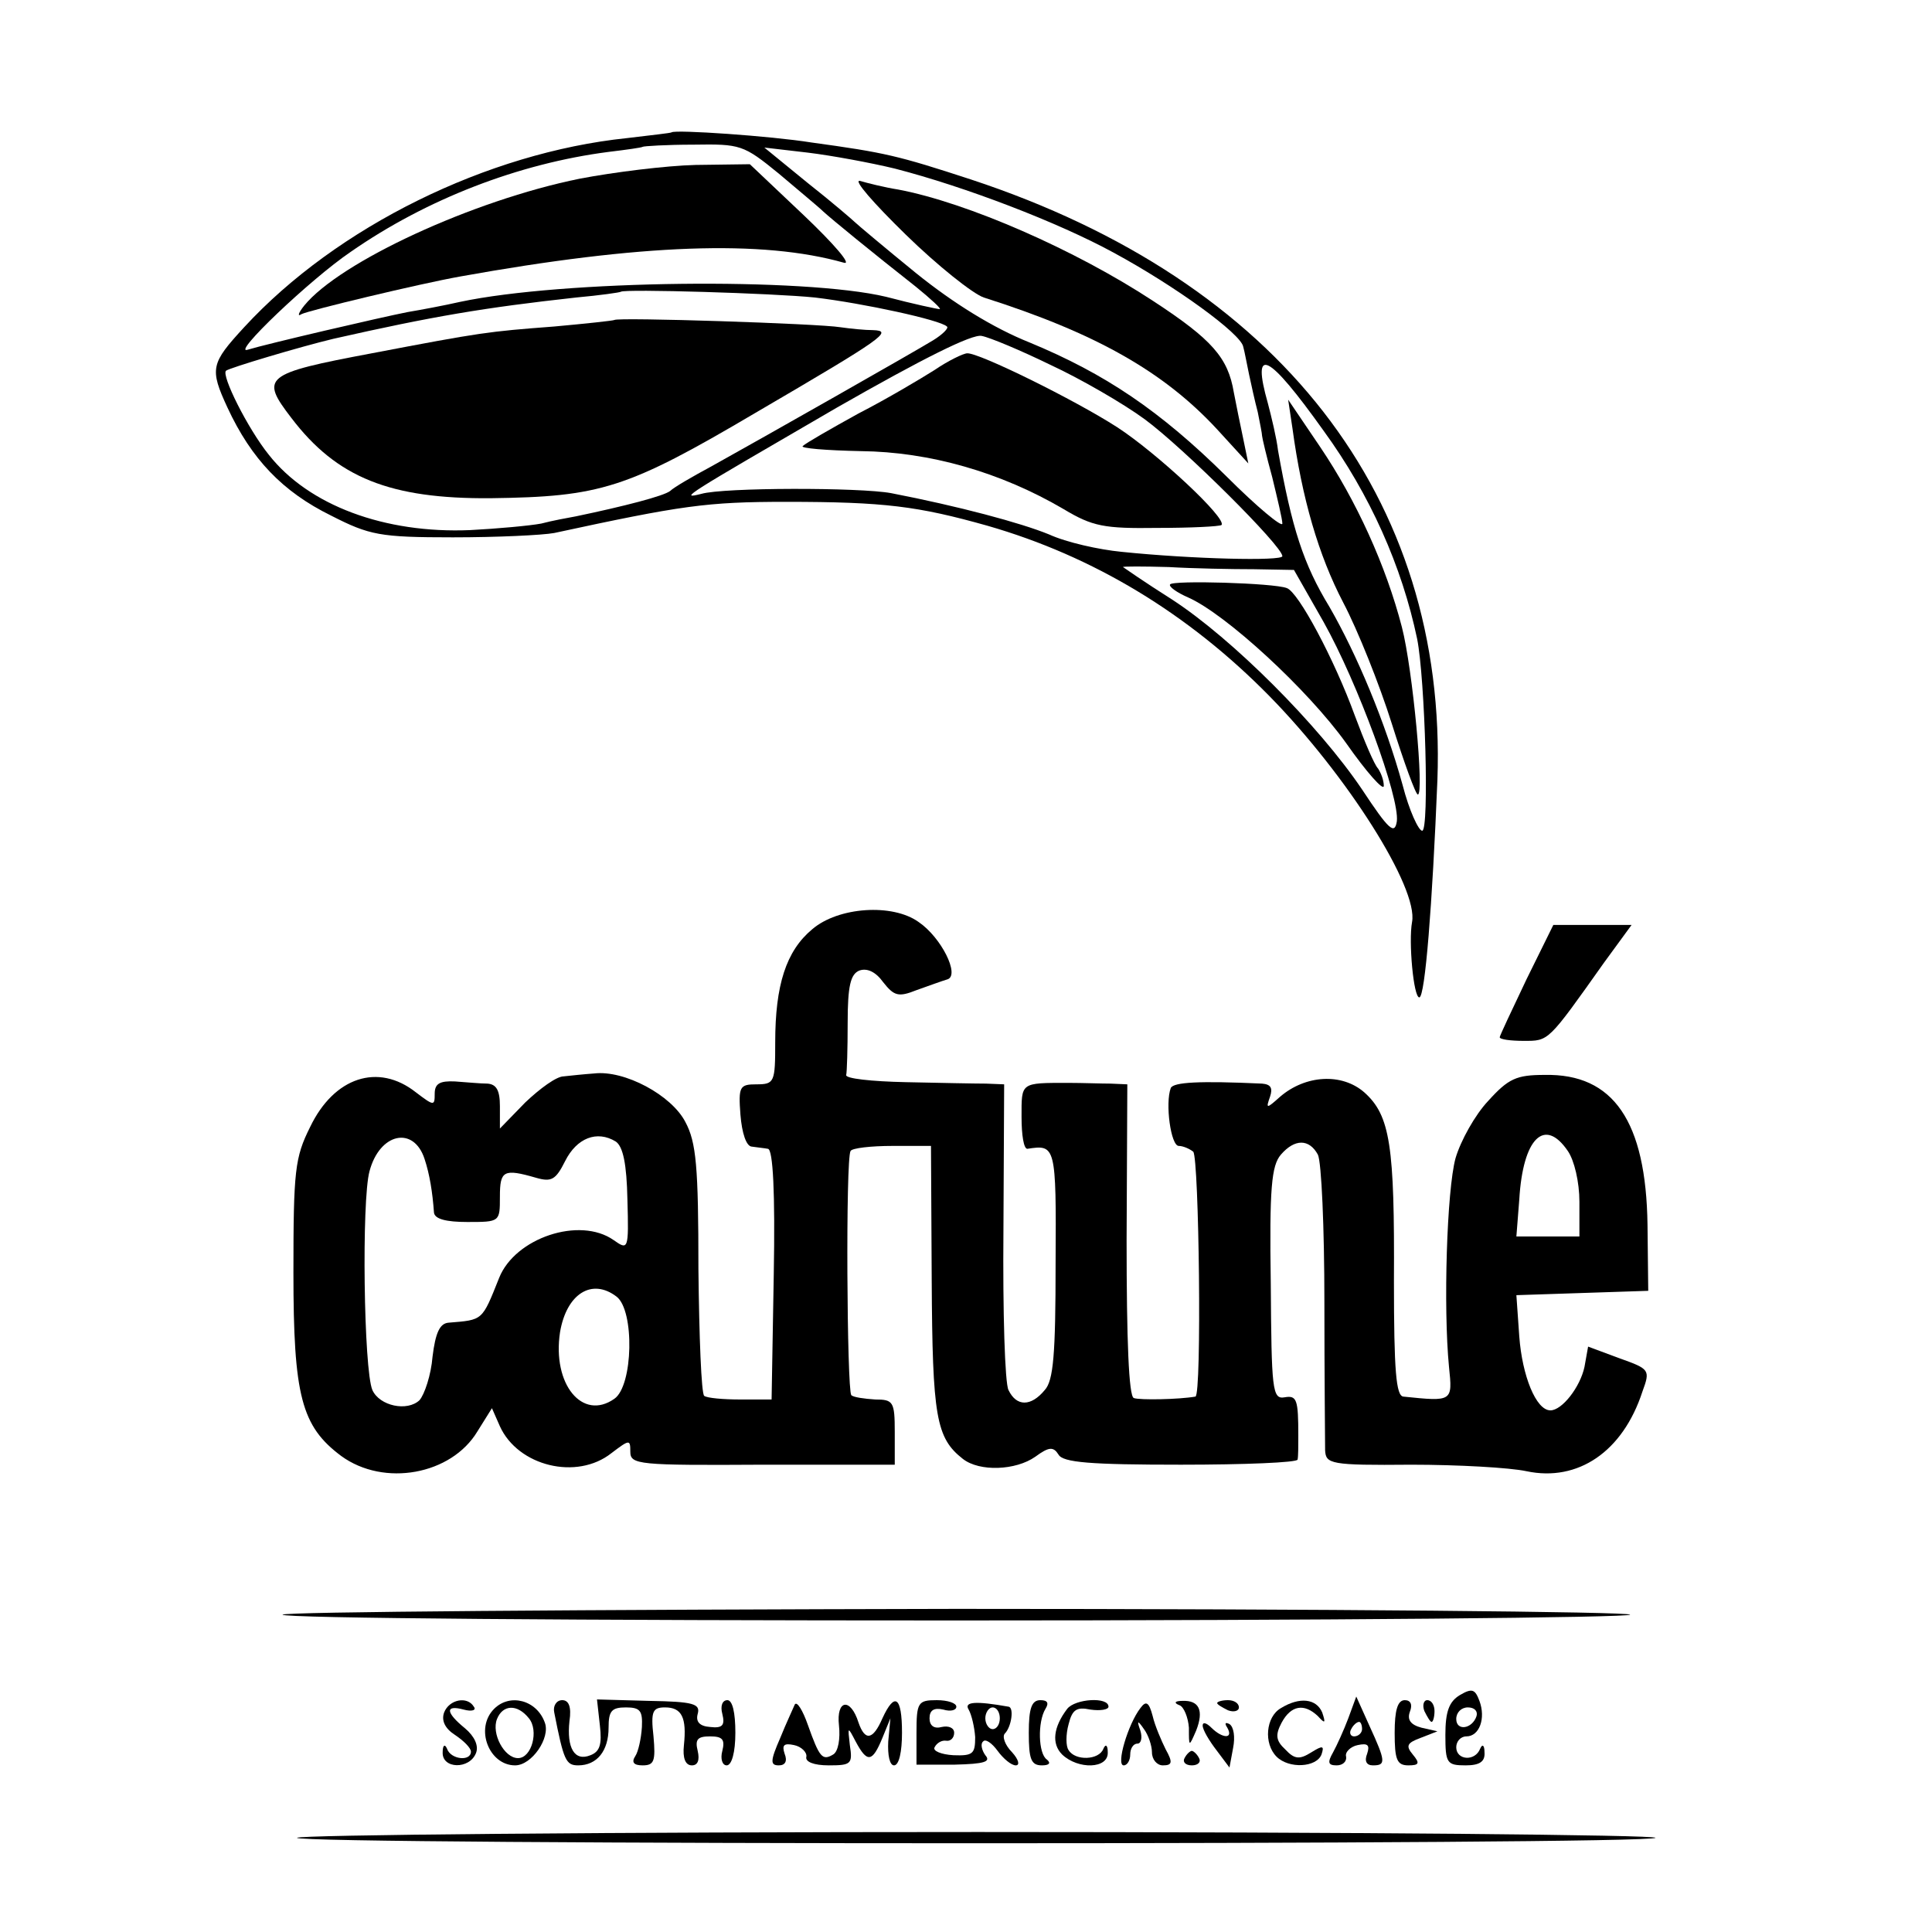 <?xml version="1.0" standalone="no"?>
<!DOCTYPE svg PUBLIC "-//W3C//DTD SVG 20010904//EN"
 "http://www.w3.org/TR/2001/REC-SVG-20010904/DTD/svg10.dtd">
<svg version="1.0" xmlns="http://www.w3.org/2000/svg"
 width="16pt" height="16pt" viewBox="0 0 16 16"
 preserveAspectRatio="xMidYMid meet">
<g transform="translate(0,16) scale(0.006,-0.006)"
fill="#000000" stroke="none">
<path d="M927 2484 c-1 -1 -29 -4 -62 -8 -192 -20 -400 -122 -528 -261 -46
-50 -48 -57 -23 -111 33 -71 76 -116 143 -149 53 -27 67 -30 168 -30 61 0 124
3 140 6 176 38 210 43 320 43 136 0 182 -6 278 -33 146 -42 277 -121 389 -235
107 -109 206 -265 197 -312 -5 -27 2 -104 10 -104 8 0 18 128 25 300 14 390
-219 689 -644 829 -101 33 -118 37 -220 51 -56 9 -188 18 -193 14z m148 -57
c27 -23 55 -46 61 -52 12 -11 67 -56 128 -104 21 -17 36 -31 33 -31 -3 0 -36
7 -74 17 -113 27 -447 23 -588 -7 -22 -5 -54 -11 -72 -14 -36 -7 -195 -44
-221 -52 -24 -8 86 97 142 135 105 73 232 122 356 138 25 3 46 6 47 7 1 1 33
3 70 3 65 1 69 0 118 -40z m160 7 c97 -25 225 -74 302 -116 85 -46 176 -112
179 -130 2 -7 5 -24 8 -38 3 -14 8 -37 12 -52 3 -15 6 -30 6 -33 0 -2 6 -28
14 -57 7 -29 14 -58 14 -64 0 -6 -35 23 -77 65 -92 91 -168 142 -272 185 -50
20 -105 54 -157 96 -43 35 -81 67 -84 70 -3 3 -32 28 -65 54 l-60 49 60 -7
c33 -4 87 -14 120 -22z m-110 -178 c67 -8 173 -31 182 -40 3 -2 -6 -11 -19
-19 -26 -16 -234 -134 -306 -174 -26 -14 -52 -29 -57 -34 -9 -7 -63 -21 -130
-35 -11 -2 -33 -6 -48 -10 -16 -3 -60 -7 -98 -9 -118 -5 -223 34 -278 104 -29
36 -66 110 -59 116 5 4 102 33 148 44 137 31 208 43 335 57 33 3 61 7 62 8 5
4 210 -2 268 -8z m325 -93 c41 -19 100 -53 130 -75 53 -39 190 -175 190 -189
0 -7 -125 -4 -222 6 -31 3 -76 13 -100 24 -39 16 -125 39 -218 57 -43 8 -231
8 -262 -1 -32 -8 -23 -3 187 119 119 68 187 102 200 99 11 -2 54 -20 95 -40z
m377 -91 c64 -88 108 -187 129 -287 11 -55 17 -265 7 -265 -5 0 -18 28 -27 63
-24 87 -63 180 -101 246 -36 59 -52 109 -71 216 -2 17 -9 46 -14 65 -23 81 0
70 77 -38z m-96 -191 l55 -1 41 -72 c47 -84 105 -242 101 -275 -3 -19 -11 -12
-48 44 -60 89 -179 208 -262 262 -38 24 -68 45 -68 45 0 1 28 1 63 0 34 -2 87
-3 118 -3z"/>
<path d="M800 2420 c-148 -30 -331 -115 -380 -175 -8 -10 -10 -16 -4 -12 9 5
163 42 219 52 250 45 417 51 530 19 11 -3 -14 26 -55 65 l-75 71 -75 -1 c-41
-1 -113 -10 -160 -19z"/>
<path d="M1250 2343 c44 -43 93 -82 108 -87 154 -49 248 -102 322 -182 l43
-47 -7 34 c-4 19 -10 48 -13 64 -8 48 -30 73 -111 126 -108 71 -257 136 -352
154 -19 3 -43 9 -53 12 -10 2 19 -31 63 -74z"/>
<path d="M848 2225 c-2 -1 -39 -5 -83 -9 -92 -7 -100 -8 -252 -37 -149 -28
-154 -33 -111 -89 63 -83 137 -112 275 -111 152 2 188 13 366 118 178 104 190
113 162 114 -11 0 -31 2 -45 4 -30 5 -308 14 -312 10z"/>
<path d="M1290 2156 c-19 -12 -66 -40 -105 -60 -38 -21 -73 -41 -77 -45 -4 -3
32 -6 80 -7 95 -1 193 -29 280 -80 40 -24 56 -27 129 -26 47 0 86 2 89 4 8 9
-90 100 -144 135 -59 38 -191 103 -207 102 -5 0 -26 -10 -45 -23z"/>
<path d="M1784 2075 c13 -96 36 -175 70 -240 20 -38 50 -113 67 -167 17 -54
33 -98 36 -98 9 0 -7 173 -22 231 -22 85 -63 175 -113 249 l-44 65 6 -40z"/>
<path d="M1615 1860 c-2 -3 9 -11 25 -18 52 -23 165 -127 218 -201 28 -40 52
-67 52 -59 0 8 -4 18 -8 24 -5 5 -19 38 -32 73 -28 77 -78 171 -94 176 -18 7
-158 11 -161 5z"/>
<path d="M1121 1384 c-36 -30 -51 -77 -51 -156 0 -55 -1 -58 -26 -58 -23 0
-25 -3 -22 -42 2 -25 8 -44 16 -44 6 -1 17 -2 22 -3 7 -1 10 -61 8 -173 l-3
-173 -43 0 c-24 0 -46 2 -50 5 -4 3 -7 82 -8 175 0 142 -3 175 -18 203 -19 37
-84 72 -126 67 -14 -1 -33 -3 -42 -4 -10 0 -33 -17 -53 -36 l-35 -36 0 31 c0
22 -5 30 -17 31 -10 0 -30 2 -45 3 -21 1 -28 -3 -28 -17 0 -17 -1 -17 -26 2
-52 41 -113 21 -146 -48 -21 -42 -23 -60 -23 -201 0 -170 11 -212 66 -253 59
-43 152 -26 188 34 l20 32 11 -25 c25 -55 106 -75 154 -37 25 19 26 19 26 2 0
-18 11 -19 183 -18 l182 0 0 45 c0 42 -2 45 -27 45 -15 1 -30 3 -33 6 -6 7 -8
326 -1 337 2 4 28 7 58 7 l53 0 1 -185 c1 -189 6 -218 43 -247 23 -18 73 -16
100 3 19 14 25 14 32 3 6 -11 44 -14 169 -14 88 0 160 3 161 7 1 4 1 19 1 33
0 50 -2 56 -19 53 -17 -3 -18 11 -19 157 -2 132 1 163 14 178 19 22 39 22 51
0 5 -10 9 -101 9 -203 0 -102 1 -194 1 -205 1 -19 7 -21 119 -20 64 0 136 -4
159 -9 71 -15 133 27 160 110 11 30 10 31 -32 46 l-43 16 -5 -28 c-6 -28 -31
-60 -47 -60 -20 0 -39 48 -43 102 l-4 57 91 3 91 3 -1 91 c-2 143 -47 209
-142 207 -39 0 -50 -5 -78 -36 -18 -19 -38 -55 -45 -79 -12 -44 -17 -206 -9
-288 5 -48 5 -48 -63 -41 -10 1 -13 35 -13 159 1 187 -5 229 -41 261 -31 27
-81 24 -116 -6 -19 -17 -20 -17 -14 0 4 12 1 17 -11 18 -87 4 -122 2 -126 -6
-8 -21 0 -80 11 -80 6 0 15 -4 20 -8 8 -9 12 -336 3 -338 -23 -4 -77 -5 -85
-2 -7 2 -10 80 -10 218 l1 215 -23 1 c-13 0 -39 1 -58 1 -67 0 -65 1 -65 -47
0 -25 3 -44 8 -44 39 6 40 5 39 -158 0 -126 -3 -162 -15 -175 -19 -23 -39 -23
-50 0 -5 9 -8 108 -7 220 l1 202 -25 1 c-15 0 -64 1 -111 2 -47 1 -84 5 -82
10 1 4 2 36 2 72 0 51 4 67 16 72 11 4 23 -2 33 -16 15 -19 21 -21 46 -11 17
6 36 13 43 15 17 6 -9 58 -40 79 -36 26 -111 21 -147 -10z m-535 -317 c7 -21
11 -46 13 -74 1 -9 17 -13 46 -13 45 0 45 0 45 35 0 36 5 39 50 26 21 -6 27
-3 40 23 16 32 44 43 70 27 10 -7 15 -31 16 -80 2 -70 1 -70 -19 -56 -47 33
-136 3 -158 -52 -24 -60 -22 -58 -70 -62 -12 -1 -18 -14 -22 -47 -2 -25 -11
-52 -18 -60 -17 -16 -55 -8 -65 14 -12 28 -15 262 -4 302 14 53 61 63 76 17z
m1578 11 c9 -13 16 -43 16 -70 l0 -48 -43 0 -44 0 4 51 c5 85 35 114 67 67z
m-1313 -201 c25 -19 23 -123 -3 -141 -44 -31 -86 20 -75 92 9 53 44 75 78 49z"/>
<path d="M2107 1315 c-20 -42 -37 -78 -37 -80 0 -3 15 -5 33 -5 35 0 33 -2
111 108 l38 52 -54 0 -54 0 -37 -75z"/>
<path d="M390 438 c0 -5 419 -8 930 -8 512 0 930 4 930 8 0 4 -418 8 -930 8
-511 -1 -930 -4 -930 -8z"/>
<path d="M2015 327 c-15 -9 -20 -23 -20 -55 0 -39 2 -42 28 -42 19 0 27 5 26
18 0 10 -3 12 -6 5 -7 -18 -33 -16 -33 2 0 8 6 15 14 15 18 0 27 25 18 49 -6
16 -10 18 -27 8z m23 -29 c-6 -18 -28 -21 -28 -4 0 9 7 16 16 16 9 0 14 -5 12
-12z"/>
<path d="M613 303 c-4 -11 1 -22 15 -31 12 -8 22 -18 22 -23 0 -14 -28 -11
-33 4 -3 7 -6 5 -6 -5 -1 -23 37 -24 46 -1 4 10 -2 23 -15 34 -27 22 -28 33
-2 26 11 -3 18 -1 14 4 -9 15 -34 10 -41 -8z"/>
<path d="M682 308 c-27 -27 -7 -78 29 -78 23 0 49 38 41 59 -11 31 -48 41 -70
19z m48 -13 c14 -17 4 -55 -15 -55 -19 0 -37 34 -29 54 8 20 28 21 44 1z"/>
<path d="M765 303 c13 -66 16 -73 33 -73 26 0 42 20 42 52 0 23 4 28 24 28 20
0 23 -5 22 -27 -1 -16 -5 -34 -9 -40 -6 -9 -2 -13 10 -13 16 0 18 6 15 40 -4
35 -1 40 16 40 23 0 30 -14 26 -52 -2 -18 2 -28 11 -28 8 0 11 7 8 20 -4 16 0
20 17 20 17 0 21 -4 17 -20 -3 -11 0 -20 6 -20 7 0 12 18 12 45 0 28 -4 45
-11 45 -7 0 -10 -8 -7 -19 4 -16 0 -20 -17 -18 -14 1 -20 7 -17 18 4 14 -6 17
-67 18 l-72 2 4 -36 c3 -26 0 -36 -13 -41 -22 -9 -33 10 -29 47 3 20 -1 29
-10 29 -8 0 -13 -8 -11 -17z"/>
<path d="M1097 314 c-2 -5 -12 -26 -20 -46 -14 -32 -14 -38 -2 -38 9 0 12 6 8
16 -4 12 -1 15 13 12 10 -2 18 -10 17 -16 -2 -7 10 -12 31 -12 31 0 33 2 29
28 -3 26 -3 26 8 5 16 -30 23 -29 37 5 l11 27 -3 -32 c-1 -19 2 -33 8 -33 7 0
11 19 11 45 0 50 -10 57 -27 20 -13 -30 -24 -32 -33 -6 -11 35 -31 32 -27 -4
2 -18 -1 -36 -8 -40 -15 -9 -19 -4 -35 41 -7 20 -15 33 -18 28z"/>
<path d="M1265 275 l0 -44 53 0 c41 1 50 4 42 13 -5 7 -7 16 -3 19 3 4 12 -2
20 -13 8 -11 19 -20 25 -20 6 0 4 8 -5 18 -10 10 -14 22 -10 26 9 9 13 36 5
37 -45 8 -62 7 -55 -4 4 -7 8 -24 9 -38 0 -23 -3 -26 -30 -25 -17 1 -29 6 -26
11 3 6 10 10 16 9 6 -1 11 4 11 11 0 7 -8 10 -17 8 -11 -3 -17 2 -17 12 0 11
6 15 19 12 10 -3 18 -1 18 4 0 5 -12 9 -27 9 -26 0 -28 -3 -28 -45z m115 20
c0 -8 -4 -15 -10 -15 -5 0 -10 7 -10 15 0 8 5 15 10 15 6 0 10 -7 10 -15z"/>
<path d="M1420 275 c0 -36 3 -45 18 -45 10 0 13 3 7 8 -12 8 -13 52 -2 70 5 8
3 12 -7 12 -12 0 -16 -11 -16 -45z"/>
<path d="M1473 308 c-19 -25 -22 -48 -7 -63 22 -21 64 -20 63 3 0 10 -3 12 -6
5 -6 -16 -39 -17 -48 -2 -4 5 -4 22 0 36 5 20 11 24 30 20 14 -2 25 0 25 4 0
14 -46 11 -57 -3z"/>
<path d="M1574 309 c-17 -22 -34 -79 -23 -79 5 0 9 7 9 15 0 8 4 15 10 15 5 0
7 8 4 18 -5 14 -4 15 5 2 6 -8 11 -23 11 -32 0 -10 7 -18 15 -18 13 0 14 4 4
22 -6 12 -15 33 -18 46 -5 19 -9 22 -17 11z"/>
<path d="M1628 313 c6 -2 12 -17 13 -31 0 -27 0 -27 10 -4 11 28 4 42 -19 41
-11 0 -12 -3 -4 -6z"/>
<path d="M1680 316 c0 -2 7 -6 15 -10 8 -3 15 -1 15 4 0 6 -7 10 -15 10 -8 0
-15 -2 -15 -4z"/>
<path d="M1768 309 c-21 -12 -24 -49 -6 -67 17 -17 55 -15 62 3 4 12 2 13 -14
3 -16 -10 -23 -10 -36 4 -13 12 -14 20 -5 37 13 24 31 27 50 9 10 -11 11 -10
6 5 -8 19 -31 22 -57 6z"/>
<path d="M1861 295 c-6 -16 -16 -38 -21 -47 -8 -14 -7 -18 5 -18 8 0 14 5 13
12 -2 6 6 14 16 16 14 3 17 0 13 -12 -4 -10 -1 -16 8 -16 18 0 18 5 -5 55
l-18 40 -11 -30z m19 -15 c0 -5 -5 -10 -11 -10 -5 0 -7 5 -4 10 3 6 8 10 11
10 2 0 4 -4 4 -10z"/>
<path d="M1925 275 c0 -37 3 -45 19 -45 15 0 16 3 6 15 -10 12 -8 16 11 23
l23 9 -22 5 c-15 4 -20 11 -16 22 4 10 1 16 -7 16 -10 0 -14 -14 -14 -45z"/>
<path d="M1966 305 c4 -8 8 -15 10 -15 2 0 4 7 4 15 0 8 -4 15 -10 15 -5 0 -7
-7 -4 -15z"/>
<path d="M1660 285 c0 -6 9 -21 19 -34 l18 -24 5 27 c3 15 1 29 -5 33 -6 3 -7
1 -3 -5 9 -16 -7 -15 -22 0 -7 7 -12 8 -12 3z"/>
<path d="M1635 240 c-3 -5 1 -10 10 -10 9 0 13 5 10 10 -3 6 -8 10 -10 10 -2
0 -7 -4 -10 -10z"/>
<path d="M410 130 c0 -10 1869 -10 1875 0 3 4 -418 8 -935 8 -517 0 -940 -4
-940 -8z"/>
</g>
</svg>

